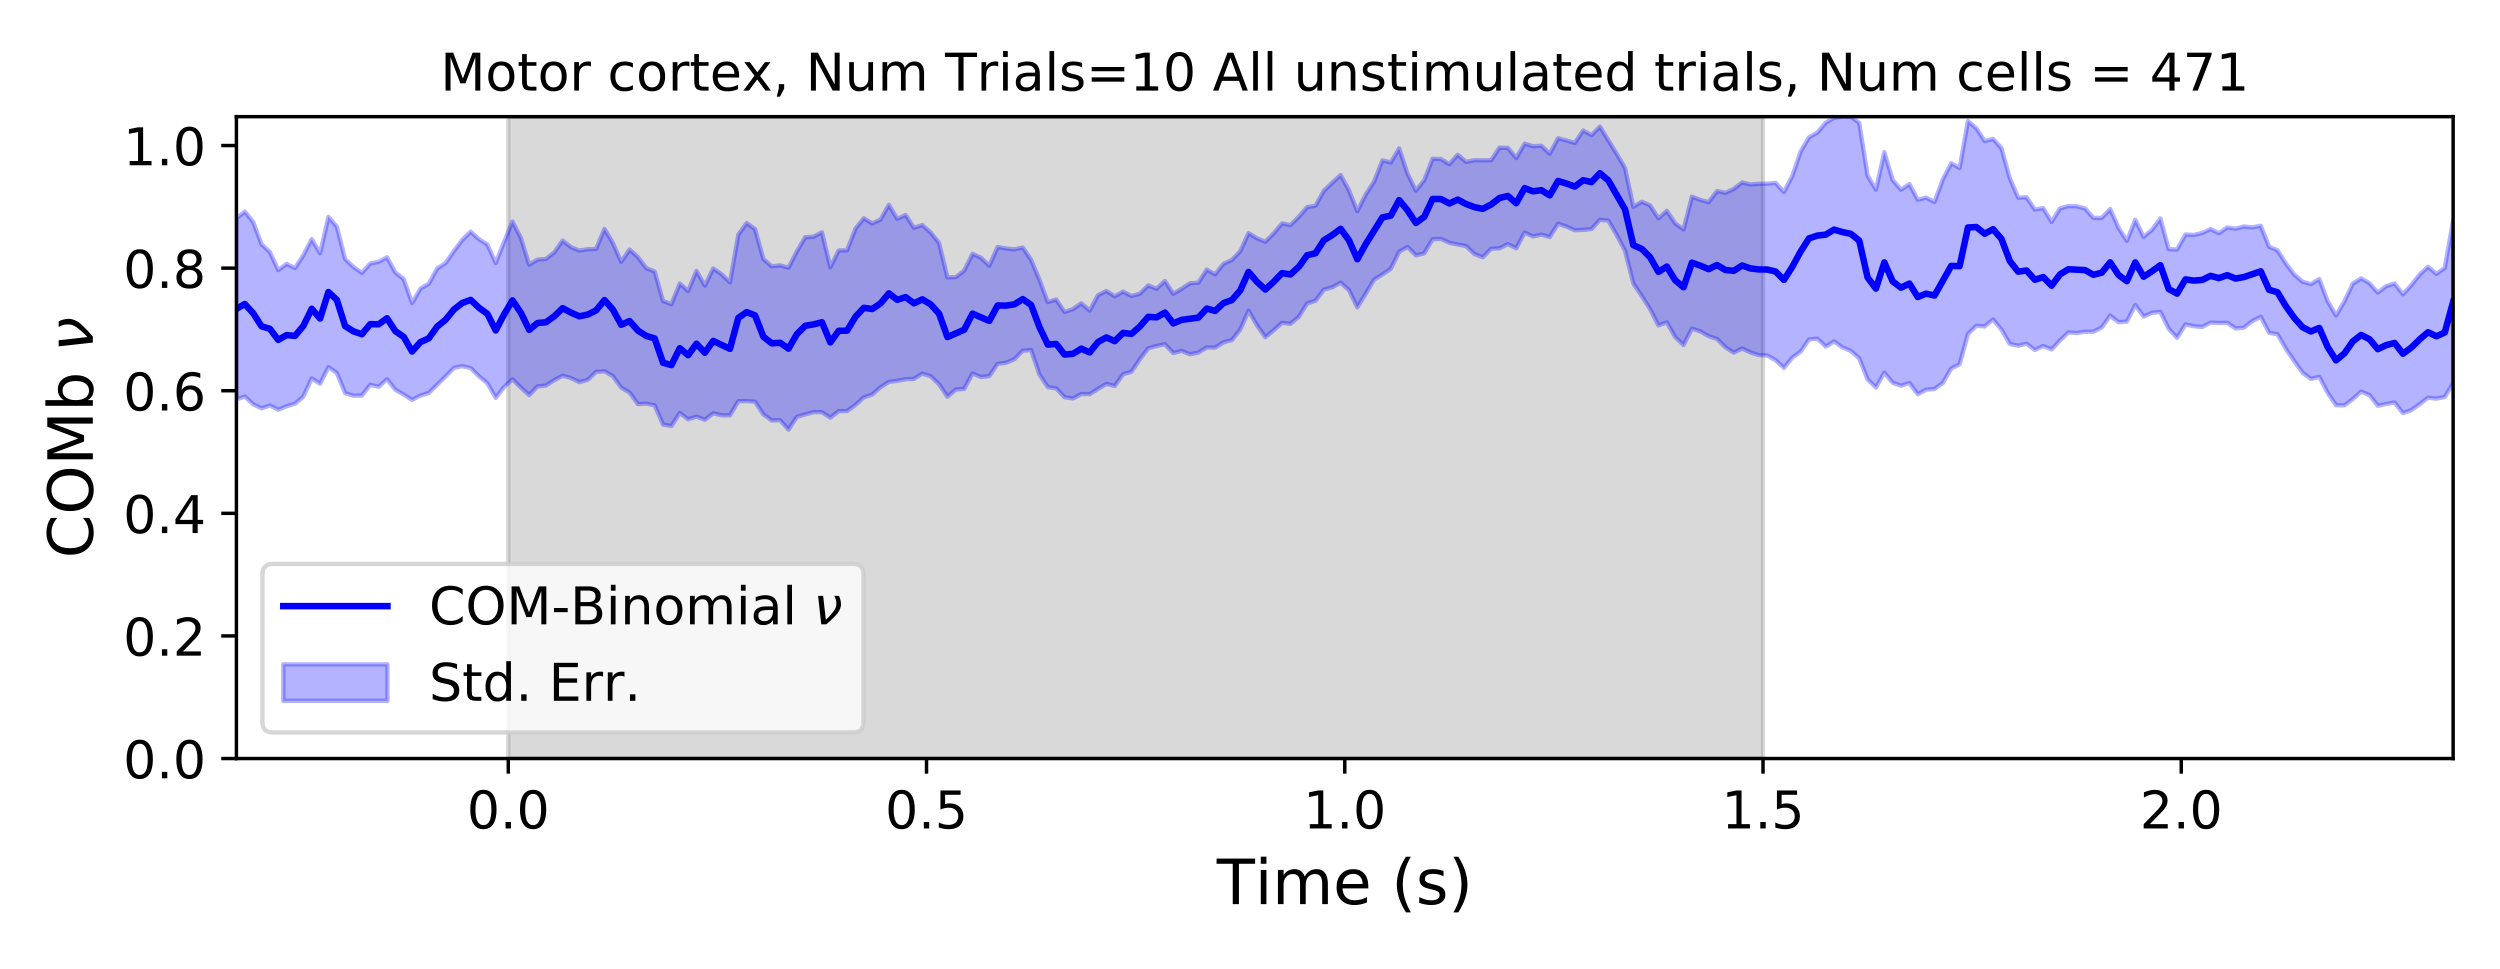 <?xml version="1.0" encoding="utf-8" standalone="no"?>
<!DOCTYPE svg PUBLIC "-//W3C//DTD SVG 1.1//EN"
  "http://www.w3.org/Graphics/SVG/1.1/DTD/svg11.dtd">
<!-- Created with matplotlib (https://matplotlib.org/) -->
<svg height="223.2pt" version="1.1" viewBox="0 0 576 223.2" width="576pt" xmlns="http://www.w3.org/2000/svg" xmlns:xlink="http://www.w3.org/1999/xlink">
 <defs>
  <style type="text/css">
*{stroke-linecap:butt;stroke-linejoin:round;}
  </style>
 </defs>
 <g id="figure_1">
  <g id="patch_1">
   <path d="M 0 223.2 
L 576 223.2 
L 576 0 
L 0 0 
z
" style="fill:#ffffff;"/>
  </g>
  <g id="axes_1">
   <g id="patch_2">
    <path d="M 54.47 174.76 
L 565.2 174.76 
L 565.2 26.88 
L 54.47 26.88 
z
" style="fill:#ffffff;"/>
   </g>
   <g id="PolyCollection_1">
    <defs>
     <path d="M 117.107 -48.44 
L 117.107 -196.32 
L 406.199 -196.32 
L 406.199 -48.44 
L 406.199 -48.44 
L 117.107 -48.44 
z
" id="mba319d0491" style="stroke:#808080;stroke-opacity:0.3;"/>
    </defs>
    <g clip-path="url(#p3c05fff64a)">
     <use style="fill:#808080;fill-opacity:0.3;stroke:#808080;stroke-opacity:0.3;" x="0" xlink:href="#mba319d0491" y="223.2"/>
    </g>
   </g>
   <g id="PolyCollection_2">
    <defs>
     <path d="M 54.47 -172.899 
L 54.47 -131.17 
L 56.397 -131.855 
L 58.325 -130.06 
L 60.252 -129.113 
L 62.179 -129.777 
L 64.106 -128.797 
L 66.034 -129.599 
L 67.961 -130.177 
L 69.888 -131.813 
L 71.816 -136.007 
L 73.743 -134.775 
L 75.67 -138.603 
L 77.597 -137.265 
L 79.525 -132.605 
L 81.452 -132.026 
L 83.379 -132.067 
L 85.307 -134.558 
L 87.234 -134.084 
L 89.161 -135.82 
L 91.088 -133.397 
L 93.016 -132.292 
L 94.943 -131.051 
L 96.87 -132.063 
L 98.798 -132.67 
L 100.725 -134.563 
L 102.652 -136.452 
L 104.579 -138.423 
L 106.507 -138.834 
L 108.434 -138.39 
L 110.361 -136.495 
L 112.288 -134.907 
L 114.216 -131.537 
L 116.143 -134.05 
L 118.07 -135.812 
L 119.998 -133.912 
L 121.925 -132.17 
L 123.852 -134.178 
L 125.779 -134.359 
L 127.707 -135.627 
L 129.634 -136.632 
L 131.561 -136.095 
L 133.489 -135.155 
L 135.416 -135.693 
L 137.343 -137.517 
L 139.27 -137.659 
L 141.198 -136.546 
L 143.125 -133.898 
L 145.052 -132.75 
L 146.98 -130.097 
L 148.907 -130.192 
L 150.834 -129.818 
L 152.761 -125.38 
L 154.689 -125.044 
L 156.616 -128.049 
L 158.543 -126.6 
L 160.471 -127.212 
L 162.398 -126.474 
L 164.325 -127.97 
L 166.252 -127.52 
L 168.18 -127.514 
L 170.107 -130.766 
L 172.034 -130.789 
L 173.962 -130.653 
L 175.889 -127.716 
L 177.816 -126.332 
L 179.743 -126.381 
L 181.671 -124.216 
L 183.598 -127.16 
L 185.525 -127.72 
L 187.453 -128.249 
L 189.38 -128.232 
L 191.307 -126.969 
L 193.234 -128.467 
L 195.162 -128.491 
L 197.089 -129.907 
L 199.016 -131.642 
L 200.944 -132.295 
L 202.871 -133.988 
L 204.798 -135.205 
L 206.725 -135.463 
L 208.653 -135.828 
L 210.58 -135.915 
L 212.507 -137.11 
L 214.434 -136.508 
L 216.362 -134.653 
L 218.289 -131.792 
L 220.216 -133.448 
L 222.144 -133.608 
L 224.071 -137.149 
L 225.998 -136.332 
L 227.925 -136.535 
L 229.853 -139.367 
L 231.78 -139.611 
L 233.707 -140.43 
L 235.635 -142.395 
L 237.562 -142.556 
L 239.489 -136.903 
L 241.416 -134.011 
L 243.344 -133.715 
L 245.271 -131.684 
L 247.198 -131.378 
L 249.126 -132.419 
L 251.053 -132.373 
L 252.98 -133.592 
L 254.907 -134.758 
L 256.835 -134.266 
L 258.762 -136.971 
L 260.689 -137.542 
L 262.617 -140.41 
L 264.544 -142.946 
L 266.471 -143.492 
L 268.398 -143.892 
L 270.326 -141.866 
L 272.253 -142.342 
L 274.18 -141.567 
L 276.108 -141.971 
L 278.035 -143.149 
L 279.962 -143.119 
L 281.889 -144.332 
L 283.817 -144.842 
L 285.744 -147.252 
L 287.671 -151.6 
L 289.599 -148.266 
L 291.526 -145.503 
L 293.453 -147.112 
L 295.38 -148.817 
L 297.308 -148.603 
L 299.235 -150.198 
L 301.162 -153.276 
L 303.09 -153.906 
L 305.017 -156.459 
L 306.944 -156.995 
L 308.871 -158.09 
L 310.799 -156.353 
L 312.726 -152.396 
L 314.653 -155.519 
L 316.58 -158.759 
L 318.508 -159.969 
L 320.435 -161.271 
L 322.362 -165.186 
L 324.29 -166.31 
L 326.217 -164.353 
L 328.144 -164.832 
L 330.071 -168.082 
L 331.999 -168.158 
L 333.926 -167.266 
L 335.853 -166.862 
L 337.781 -166.505 
L 339.708 -164.676 
L 341.635 -163.911 
L 343.562 -165.891 
L 345.49 -165.977 
L 347.417 -166.962 
L 349.344 -165.981 
L 351.272 -169.612 
L 353.199 -168.725 
L 355.126 -169.147 
L 357.053 -168.59 
L 358.981 -171.667 
L 360.908 -170.993 
L 362.835 -170.156 
L 364.763 -170.225 
L 366.69 -170.434 
L 368.617 -172.544 
L 370.544 -172.394 
L 372.472 -169.07 
L 374.399 -165.437 
L 376.326 -157.864 
L 378.254 -155.002 
L 380.181 -151.983 
L 382.108 -148.236 
L 384.035 -148.929 
L 385.963 -145.533 
L 387.89 -143.702 
L 389.817 -147.49 
L 391.745 -146.839 
L 393.672 -145.748 
L 395.599 -145.112 
L 397.526 -143.213 
L 399.454 -141.95 
L 401.381 -142.9 
L 403.308 -142 
L 405.236 -141.377 
L 407.163 -141.307 
L 409.09 -140.217 
L 411.017 -138.438 
L 412.945 -140.797 
L 414.872 -142.193 
L 416.799 -144.987 
L 418.726 -145.185 
L 420.654 -143.341 
L 422.581 -144.534 
L 424.508 -143.157 
L 426.436 -142.337 
L 428.363 -140.63 
L 430.29 -135.782 
L 432.217 -133.922 
L 434.145 -137.346 
L 436.072 -135.005 
L 437.999 -134.342 
L 439.927 -134.949 
L 441.854 -132.354 
L 443.781 -133.433 
L 445.708 -133.553 
L 447.636 -134.991 
L 449.563 -138.29 
L 451.49 -139.267 
L 453.418 -146.261 
L 455.345 -148.139 
L 457.272 -147.999 
L 459.199 -149.573 
L 461.127 -147.257 
L 463.054 -143.964 
L 464.981 -143.556 
L 466.909 -144.015 
L 468.836 -142.56 
L 470.763 -143.477 
L 472.69 -142.676 
L 474.618 -144.762 
L 476.545 -146.611 
L 478.472 -146.471 
L 480.4 -146.768 
L 482.327 -146.773 
L 484.254 -147.761 
L 486.181 -150.476 
L 488.109 -148.967 
L 490.036 -149.12 
L 491.963 -152.904 
L 493.891 -150.271 
L 495.818 -151.143 
L 497.745 -151.33 
L 499.672 -147.434 
L 501.6 -145.357 
L 503.527 -148.452 
L 505.454 -148.039 
L 507.382 -147.868 
L 509.309 -148.874 
L 511.236 -148.799 
L 513.163 -148.82 
L 515.091 -147.523 
L 517.018 -147.719 
L 518.945 -149.234 
L 520.872 -150.193 
L 522.8 -146.527 
L 524.727 -146.186 
L 526.654 -142.832 
L 528.582 -140.008 
L 530.509 -137.336 
L 532.436 -135.907 
L 534.363 -136.378 
L 536.291 -132.694 
L 538.218 -129.844 
L 540.145 -129.795 
L 542.073 -131.225 
L 544 -132.982 
L 545.927 -132.168 
L 547.854 -129.716 
L 549.782 -130.114 
L 551.709 -130.465 
L 553.636 -128.017 
L 555.564 -128.71 
L 557.491 -130.077 
L 559.418 -131.574 
L 561.345 -131.345 
L 563.273 -131.73 
L 565.2 -134.895 
L 565.2 -172.413 
L 565.2 -172.413 
L 563.273 -161.464 
L 561.345 -160.105 
L 559.418 -161.741 
L 557.491 -159.947 
L 555.564 -157.514 
L 553.636 -155.403 
L 551.709 -157.892 
L 549.782 -157.266 
L 547.854 -155.792 
L 545.927 -157.938 
L 544 -159.067 
L 542.073 -157.829 
L 540.145 -153.747 
L 538.218 -150.523 
L 536.291 -153.81 
L 534.363 -158.908 
L 532.436 -157.754 
L 530.509 -158.295 
L 528.582 -159.954 
L 526.654 -162.51 
L 524.727 -165.543 
L 522.8 -166.34 
L 520.872 -171.182 
L 518.945 -170.804 
L 517.018 -171.023 
L 515.091 -170.515 
L 513.163 -170.791 
L 511.236 -169.466 
L 509.309 -170.421 
L 507.382 -169.531 
L 505.454 -169.075 
L 503.527 -169.181 
L 501.6 -165.729 
L 499.672 -165.807 
L 497.745 -172.862 
L 495.818 -170.245 
L 493.891 -168.621 
L 491.963 -172.571 
L 490.036 -167.714 
L 488.109 -170.709 
L 486.181 -175.043 
L 484.254 -173.001 
L 482.327 -172.997 
L 480.4 -175.162 
L 478.472 -175.678 
L 476.545 -175.72 
L 474.618 -175.181 
L 472.69 -172.073 
L 470.763 -175.247 
L 468.836 -174.934 
L 466.909 -177.741 
L 464.981 -177.659 
L 463.054 -182.17 
L 461.127 -189.087 
L 459.199 -191.203 
L 457.272 -190.695 
L 455.345 -193.642 
L 453.418 -195.316 
L 451.49 -184.485 
L 449.563 -185.584 
L 447.636 -181.89 
L 445.708 -176.67 
L 443.781 -177.656 
L 441.854 -177.185 
L 439.927 -180.793 
L 437.999 -179.49 
L 436.072 -181.724 
L 434.145 -188.148 
L 432.217 -179.51 
L 430.29 -182.755 
L 428.363 -194.907 
L 426.436 -196.32 
L 424.508 -196.301 
L 422.581 -196.054 
L 420.654 -194.94 
L 418.726 -192.656 
L 416.799 -191.563 
L 414.872 -188.328 
L 412.945 -182.663 
L 411.017 -178.97 
L 409.09 -181.064 
L 407.163 -180.888 
L 405.236 -180.855 
L 403.308 -180.7 
L 401.381 -181.165 
L 399.454 -179.654 
L 397.526 -178.767 
L 395.599 -179.175 
L 393.672 -176.629 
L 391.745 -177.16 
L 389.817 -177.872 
L 387.89 -170.329 
L 385.963 -171.727 
L 384.035 -174.626 
L 382.108 -172.894 
L 380.181 -175.882 
L 378.254 -176.723 
L 376.326 -175.544 
L 374.399 -184.513 
L 372.472 -187.776 
L 370.544 -190.915 
L 368.617 -194.025 
L 366.69 -192.057 
L 364.763 -193.138 
L 362.835 -190.267 
L 360.908 -190.84 
L 358.981 -191.344 
L 357.053 -187.775 
L 355.126 -189.632 
L 353.199 -189.51 
L 351.272 -190.104 
L 349.344 -186.782 
L 347.417 -189.128 
L 345.49 -189.179 
L 343.562 -186.293 
L 341.635 -186.251 
L 339.708 -186.288 
L 337.781 -185.902 
L 335.853 -187.546 
L 333.926 -185.367 
L 331.999 -186.553 
L 330.071 -186.625 
L 328.144 -181.667 
L 326.217 -179.306 
L 324.29 -183.201 
L 322.362 -189.01 
L 320.435 -185.76 
L 318.508 -186.259 
L 316.58 -181.34 
L 314.653 -178.347 
L 312.726 -174.55 
L 310.799 -179.36 
L 308.871 -182.871 
L 306.944 -181.085 
L 305.017 -179.248 
L 303.09 -175.804 
L 301.162 -175.49 
L 299.235 -173.232 
L 297.308 -171.324 
L 295.38 -171.729 
L 293.453 -169.429 
L 291.526 -167.498 
L 289.599 -168.292 
L 287.671 -169.489 
L 285.744 -165.302 
L 283.817 -163.29 
L 281.889 -162.41 
L 279.962 -159.99 
L 278.035 -161.08 
L 276.108 -158.072 
L 274.18 -157.935 
L 272.253 -156.67 
L 270.326 -155.517 
L 268.398 -158.473 
L 266.471 -156.668 
L 264.544 -157.449 
L 262.617 -155.52 
L 260.689 -155.006 
L 258.762 -156.024 
L 256.835 -154.934 
L 254.907 -156.159 
L 252.98 -155.201 
L 251.053 -151.642 
L 249.126 -153.318 
L 247.198 -151.97 
L 245.271 -151.337 
L 243.344 -154.203 
L 241.416 -153.591 
L 239.489 -158.778 
L 237.562 -163.353 
L 235.635 -166.172 
L 233.707 -165.731 
L 231.78 -165.953 
L 229.853 -166.278 
L 227.925 -161.988 
L 225.998 -163.825 
L 224.071 -164.721 
L 222.144 -160.854 
L 220.216 -159.343 
L 218.289 -159.288 
L 216.362 -167.199 
L 214.434 -169.621 
L 212.507 -171.354 
L 210.58 -170.722 
L 208.653 -173.651 
L 206.725 -172.784 
L 204.798 -176.013 
L 202.871 -172.603 
L 200.944 -171.714 
L 199.016 -172.922 
L 197.089 -170.494 
L 195.162 -165.531 
L 193.234 -165.491 
L 191.307 -161.653 
L 189.38 -169.677 
L 187.453 -168.675 
L 185.525 -168.552 
L 183.598 -165.265 
L 181.671 -161.532 
L 179.743 -162.056 
L 177.816 -161.854 
L 175.889 -163.506 
L 173.962 -170.419 
L 172.034 -171.789 
L 170.107 -169.136 
L 168.18 -158.136 
L 166.252 -160.018 
L 164.325 -161.328 
L 162.398 -157.393 
L 160.471 -160.794 
L 158.543 -156.145 
L 156.616 -157.88 
L 154.689 -153.118 
L 152.761 -153.863 
L 150.834 -160.637 
L 148.907 -161.417 
L 146.98 -163.971 
L 145.052 -165.703 
L 143.125 -162.858 
L 141.198 -167.24 
L 139.27 -170.463 
L 137.343 -165.857 
L 135.416 -165.773 
L 133.489 -165.48 
L 131.561 -166.249 
L 129.634 -167.773 
L 127.707 -165.056 
L 125.779 -163.544 
L 123.852 -163.391 
L 121.925 -162.23 
L 119.998 -168.415 
L 118.07 -172.161 
L 116.143 -167.492 
L 114.216 -162.614 
L 112.288 -166.885 
L 110.361 -168.091 
L 108.434 -169.822 
L 106.507 -167.935 
L 104.579 -165.355 
L 102.652 -162.601 
L 100.725 -161.342 
L 98.798 -157.837 
L 96.87 -156.713 
L 94.943 -153.377 
L 93.016 -158.873 
L 91.088 -160.429 
L 89.161 -163.917 
L 87.234 -162.869 
L 85.307 -162.492 
L 83.379 -160.328 
L 81.452 -161.682 
L 79.525 -163.503 
L 77.597 -170.98 
L 75.67 -173.241 
L 73.743 -164.859 
L 71.816 -168.108 
L 69.888 -164.4 
L 67.961 -161.443 
L 66.034 -162.39 
L 64.106 -160.974 
L 62.179 -165.116 
L 60.252 -166.937 
L 58.325 -172.045 
L 56.397 -174.447 
L 54.47 -172.899 
z
" id="mdafb222466" style="stroke:#0000ff;stroke-opacity:0.3;"/>
    </defs>
    <g clip-path="url(#p3c05fff64a)">
     <use style="fill:#0000ff;fill-opacity:0.3;stroke:#0000ff;stroke-opacity:0.3;" x="0" xlink:href="#mdafb222466" y="223.2"/>
    </g>
   </g>
   <g id="matplotlib.axis_1">
    <g id="xtick_1">
     <g id="line2d_1">
      <defs>
       <path d="M 0 0 
L 0 3.5 
" id="m2cf4602b49" style="stroke:#000000;stroke-width:0.8;"/>
      </defs>
      <g>
       <use style="stroke:#000000;stroke-width:0.8;" x="117.107" xlink:href="#m2cf4602b49" y="174.76"/>
      </g>
     </g>
     <g id="text_1">
      <!-- 0.0 -->
      <defs>
       <path d="M 31.781 66.406 
Q 24.172 66.406 20.328 58.906 
Q 16.5 51.422 16.5 36.375 
Q 16.5 21.391 20.328 13.891 
Q 24.172 6.391 31.781 6.391 
Q 39.453 6.391 43.281 13.891 
Q 47.125 21.391 47.125 36.375 
Q 47.125 51.422 43.281 58.906 
Q 39.453 66.406 31.781 66.406 
z
M 31.781 74.219 
Q 44.047 74.219 50.516 64.516 
Q 56.984 54.828 56.984 36.375 
Q 56.984 17.969 50.516 8.266 
Q 44.047 -1.422 31.781 -1.422 
Q 19.531 -1.422 13.062 8.266 
Q 6.594 17.969 6.594 36.375 
Q 6.594 54.828 13.062 64.516 
Q 19.531 74.219 31.781 74.219 
z
" id="DejaVuSans-48"/>
       <path d="M 10.688 12.406 
L 21 12.406 
L 21 0 
L 10.688 0 
z
" id="DejaVuSans-46"/>
      </defs>
      <g transform="translate(107.565 190.878)scale(0.12 -0.12)">
       <use xlink:href="#DejaVuSans-48"/>
       <use x="63.623" xlink:href="#DejaVuSans-46"/>
       <use x="95.41" xlink:href="#DejaVuSans-48"/>
      </g>
     </g>
    </g>
    <g id="xtick_2">
     <g id="line2d_2">
      <g>
       <use style="stroke:#000000;stroke-width:0.8;" x="213.471" xlink:href="#m2cf4602b49" y="174.76"/>
      </g>
     </g>
     <g id="text_2">
      <!-- 0.5 -->
      <defs>
       <path d="M 10.797 72.906 
L 49.516 72.906 
L 49.516 64.594 
L 19.828 64.594 
L 19.828 46.734 
Q 21.969 47.469 24.109 47.828 
Q 26.266 48.188 28.422 48.188 
Q 40.625 48.188 47.75 41.5 
Q 54.891 34.812 54.891 23.391 
Q 54.891 11.625 47.562 5.094 
Q 40.234 -1.422 26.906 -1.422 
Q 22.312 -1.422 17.547 -0.641 
Q 12.797 0.141 7.719 1.703 
L 7.719 11.625 
Q 12.109 9.234 16.797 8.062 
Q 21.484 6.891 26.703 6.891 
Q 35.156 6.891 40.078 11.328 
Q 45.016 15.766 45.016 23.391 
Q 45.016 31 40.078 35.438 
Q 35.156 39.891 26.703 39.891 
Q 22.75 39.891 18.812 39.016 
Q 14.891 38.141 10.797 36.281 
z
" id="DejaVuSans-53"/>
      </defs>
      <g transform="translate(203.929 190.878)scale(0.12 -0.12)">
       <use xlink:href="#DejaVuSans-48"/>
       <use x="63.623" xlink:href="#DejaVuSans-46"/>
       <use x="95.41" xlink:href="#DejaVuSans-53"/>
      </g>
     </g>
    </g>
    <g id="xtick_3">
     <g id="line2d_3">
      <g>
       <use style="stroke:#000000;stroke-width:0.8;" x="309.835" xlink:href="#m2cf4602b49" y="174.76"/>
      </g>
     </g>
     <g id="text_3">
      <!-- 1.0 -->
      <defs>
       <path d="M 12.406 8.297 
L 28.516 8.297 
L 28.516 63.922 
L 10.984 60.406 
L 10.984 69.391 
L 28.422 72.906 
L 38.281 72.906 
L 38.281 8.297 
L 54.391 8.297 
L 54.391 0 
L 12.406 0 
z
" id="DejaVuSans-49"/>
      </defs>
      <g transform="translate(300.293 190.878)scale(0.12 -0.12)">
       <use xlink:href="#DejaVuSans-49"/>
       <use x="63.623" xlink:href="#DejaVuSans-46"/>
       <use x="95.41" xlink:href="#DejaVuSans-48"/>
      </g>
     </g>
    </g>
    <g id="xtick_4">
     <g id="line2d_4">
      <g>
       <use style="stroke:#000000;stroke-width:0.8;" x="406.199" xlink:href="#m2cf4602b49" y="174.76"/>
      </g>
     </g>
     <g id="text_4">
      <!-- 1.5 -->
      <g transform="translate(396.657 190.878)scale(0.12 -0.12)">
       <use xlink:href="#DejaVuSans-49"/>
       <use x="63.623" xlink:href="#DejaVuSans-46"/>
       <use x="95.41" xlink:href="#DejaVuSans-53"/>
      </g>
     </g>
    </g>
    <g id="xtick_5">
     <g id="line2d_5">
      <g>
       <use style="stroke:#000000;stroke-width:0.8;" x="502.563" xlink:href="#m2cf4602b49" y="174.76"/>
      </g>
     </g>
     <g id="text_5">
      <!-- 2.0 -->
      <defs>
       <path d="M 19.188 8.297 
L 53.609 8.297 
L 53.609 0 
L 7.328 0 
L 7.328 8.297 
Q 12.938 14.109 22.625 23.891 
Q 32.328 33.688 34.812 36.531 
Q 39.547 41.844 41.422 45.531 
Q 43.312 49.219 43.312 52.781 
Q 43.312 58.594 39.234 62.25 
Q 35.156 65.922 28.609 65.922 
Q 23.969 65.922 18.812 64.312 
Q 13.672 62.703 7.812 59.422 
L 7.812 69.391 
Q 13.766 71.781 18.938 73 
Q 24.125 74.219 28.422 74.219 
Q 39.75 74.219 46.484 68.547 
Q 53.219 62.891 53.219 53.422 
Q 53.219 48.922 51.531 44.891 
Q 49.859 40.875 45.406 35.406 
Q 44.188 33.984 37.641 27.219 
Q 31.109 20.453 19.188 8.297 
z
" id="DejaVuSans-50"/>
      </defs>
      <g transform="translate(493.021 190.878)scale(0.12 -0.12)">
       <use xlink:href="#DejaVuSans-50"/>
       <use x="63.623" xlink:href="#DejaVuSans-46"/>
       <use x="95.41" xlink:href="#DejaVuSans-48"/>
      </g>
     </g>
    </g>
    <g id="text_6">
     <!-- Time (s) -->
     <defs>
      <path d="M -0.297 72.906 
L 61.375 72.906 
L 61.375 64.594 
L 35.5 64.594 
L 35.5 0 
L 25.594 0 
L 25.594 64.594 
L -0.297 64.594 
z
" id="DejaVuSans-84"/>
      <path d="M 9.422 54.688 
L 18.406 54.688 
L 18.406 0 
L 9.422 0 
z
M 9.422 75.984 
L 18.406 75.984 
L 18.406 64.594 
L 9.422 64.594 
z
" id="DejaVuSans-105"/>
      <path d="M 52 44.188 
Q 55.375 50.25 60.062 53.125 
Q 64.75 56 71.094 56 
Q 79.641 56 84.281 50.016 
Q 88.922 44.047 88.922 33.016 
L 88.922 0 
L 79.891 0 
L 79.891 32.719 
Q 79.891 40.578 77.094 44.375 
Q 74.312 48.188 68.609 48.188 
Q 61.625 48.188 57.562 43.547 
Q 53.516 38.922 53.516 30.906 
L 53.516 0 
L 44.484 0 
L 44.484 32.719 
Q 44.484 40.625 41.703 44.406 
Q 38.922 48.188 33.109 48.188 
Q 26.219 48.188 22.156 43.531 
Q 18.109 38.875 18.109 30.906 
L 18.109 0 
L 9.078 0 
L 9.078 54.688 
L 18.109 54.688 
L 18.109 46.188 
Q 21.188 51.219 25.484 53.609 
Q 29.781 56 35.688 56 
Q 41.656 56 45.828 52.969 
Q 50 49.953 52 44.188 
z
" id="DejaVuSans-109"/>
      <path d="M 56.203 29.594 
L 56.203 25.203 
L 14.891 25.203 
Q 15.484 15.922 20.484 11.062 
Q 25.484 6.203 34.422 6.203 
Q 39.594 6.203 44.453 7.469 
Q 49.312 8.734 54.109 11.281 
L 54.109 2.781 
Q 49.266 0.734 44.188 -0.344 
Q 39.109 -1.422 33.891 -1.422 
Q 20.797 -1.422 13.156 6.188 
Q 5.516 13.812 5.516 26.812 
Q 5.516 40.234 12.766 48.109 
Q 20.016 56 32.328 56 
Q 43.359 56 49.781 48.891 
Q 56.203 41.797 56.203 29.594 
z
M 47.219 32.234 
Q 47.125 39.594 43.094 43.984 
Q 39.062 48.391 32.422 48.391 
Q 24.906 48.391 20.391 44.141 
Q 15.875 39.891 15.188 32.172 
z
" id="DejaVuSans-101"/>
      <path id="DejaVuSans-32"/>
      <path d="M 31 75.875 
Q 24.469 64.656 21.281 53.656 
Q 18.109 42.672 18.109 31.391 
Q 18.109 20.125 21.312 9.062 
Q 24.516 -2 31 -13.188 
L 23.188 -13.188 
Q 15.875 -1.703 12.234 9.375 
Q 8.594 20.453 8.594 31.391 
Q 8.594 42.281 12.203 53.312 
Q 15.828 64.359 23.188 75.875 
z
" id="DejaVuSans-40"/>
      <path d="M 44.281 53.078 
L 44.281 44.578 
Q 40.484 46.531 36.375 47.5 
Q 32.281 48.484 27.875 48.484 
Q 21.188 48.484 17.844 46.438 
Q 14.5 44.391 14.5 40.281 
Q 14.5 37.156 16.891 35.375 
Q 19.281 33.594 26.516 31.984 
L 29.594 31.297 
Q 39.156 29.25 43.188 25.516 
Q 47.219 21.781 47.219 15.094 
Q 47.219 7.469 41.188 3.016 
Q 35.156 -1.422 24.609 -1.422 
Q 20.219 -1.422 15.453 -0.562 
Q 10.688 0.297 5.422 2 
L 5.422 11.281 
Q 10.406 8.688 15.234 7.391 
Q 20.062 6.109 24.812 6.109 
Q 31.156 6.109 34.562 8.281 
Q 37.984 10.453 37.984 14.406 
Q 37.984 18.062 35.516 20.016 
Q 33.062 21.969 24.703 23.781 
L 21.578 24.516 
Q 13.234 26.266 9.516 29.906 
Q 5.812 33.547 5.812 39.891 
Q 5.812 47.609 11.281 51.797 
Q 16.75 56 26.812 56 
Q 31.781 56 36.172 55.266 
Q 40.578 54.547 44.281 53.078 
z
" id="DejaVuSans-115"/>
      <path d="M 8.016 75.875 
L 15.828 75.875 
Q 23.141 64.359 26.781 53.312 
Q 30.422 42.281 30.422 31.391 
Q 30.422 20.453 26.781 9.375 
Q 23.141 -1.703 15.828 -13.188 
L 8.016 -13.188 
Q 14.5 -2 17.703 9.062 
Q 20.906 20.125 20.906 31.391 
Q 20.906 42.672 17.703 53.656 
Q 14.5 64.656 8.016 75.875 
z
" id="DejaVuSans-41"/>
     </defs>
     <g transform="translate(280.34 208.315)scale(0.144 -0.144)">
      <use xlink:href="#DejaVuSans-84"/>
      <use x="61.037" xlink:href="#DejaVuSans-105"/>
      <use x="88.82" xlink:href="#DejaVuSans-109"/>
      <use x="186.232" xlink:href="#DejaVuSans-101"/>
      <use x="247.756" xlink:href="#DejaVuSans-32"/>
      <use x="279.543" xlink:href="#DejaVuSans-40"/>
      <use x="318.557" xlink:href="#DejaVuSans-115"/>
      <use x="370.656" xlink:href="#DejaVuSans-41"/>
     </g>
    </g>
   </g>
   <g id="matplotlib.axis_2">
    <g id="ytick_1">
     <g id="line2d_6">
      <defs>
       <path d="M 0 0 
L -3.5 0 
" id="mcd2cde5e2b" style="stroke:#000000;stroke-width:0.8;"/>
      </defs>
      <g>
       <use style="stroke:#000000;stroke-width:0.8;" x="54.47" xlink:href="#mcd2cde5e2b" y="174.76"/>
      </g>
     </g>
     <g id="text_7">
      <!-- 0.0 -->
      <g transform="translate(28.386 179.319)scale(0.12 -0.12)">
       <use xlink:href="#DejaVuSans-48"/>
       <use x="63.623" xlink:href="#DejaVuSans-46"/>
       <use x="95.41" xlink:href="#DejaVuSans-48"/>
      </g>
     </g>
    </g>
    <g id="ytick_2">
     <g id="line2d_7">
      <g>
       <use style="stroke:#000000;stroke-width:0.8;" x="54.47" xlink:href="#mcd2cde5e2b" y="146.513"/>
      </g>
     </g>
     <g id="text_8">
      <!-- 0.2 -->
      <g transform="translate(28.386 151.072)scale(0.12 -0.12)">
       <use xlink:href="#DejaVuSans-48"/>
       <use x="63.623" xlink:href="#DejaVuSans-46"/>
       <use x="95.41" xlink:href="#DejaVuSans-50"/>
      </g>
     </g>
    </g>
    <g id="ytick_3">
     <g id="line2d_8">
      <g>
       <use style="stroke:#000000;stroke-width:0.8;" x="54.47" xlink:href="#mcd2cde5e2b" y="118.266"/>
      </g>
     </g>
     <g id="text_9">
      <!-- 0.4 -->
      <defs>
       <path d="M 37.797 64.312 
L 12.891 25.391 
L 37.797 25.391 
z
M 35.203 72.906 
L 47.609 72.906 
L 47.609 25.391 
L 58.016 25.391 
L 58.016 17.188 
L 47.609 17.188 
L 47.609 0 
L 37.797 0 
L 37.797 17.188 
L 4.891 17.188 
L 4.891 26.703 
z
" id="DejaVuSans-52"/>
      </defs>
      <g transform="translate(28.386 122.825)scale(0.12 -0.12)">
       <use xlink:href="#DejaVuSans-48"/>
       <use x="63.623" xlink:href="#DejaVuSans-46"/>
       <use x="95.41" xlink:href="#DejaVuSans-52"/>
      </g>
     </g>
    </g>
    <g id="ytick_4">
     <g id="line2d_9">
      <g>
       <use style="stroke:#000000;stroke-width:0.8;" x="54.47" xlink:href="#mcd2cde5e2b" y="90.018"/>
      </g>
     </g>
     <g id="text_10">
      <!-- 0.6 -->
      <defs>
       <path d="M 33.016 40.375 
Q 26.375 40.375 22.484 35.828 
Q 18.609 31.297 18.609 23.391 
Q 18.609 15.531 22.484 10.953 
Q 26.375 6.391 33.016 6.391 
Q 39.656 6.391 43.531 10.953 
Q 47.406 15.531 47.406 23.391 
Q 47.406 31.297 43.531 35.828 
Q 39.656 40.375 33.016 40.375 
z
M 52.594 71.297 
L 52.594 62.312 
Q 48.875 64.062 45.094 64.984 
Q 41.312 65.922 37.594 65.922 
Q 27.828 65.922 22.672 59.328 
Q 17.531 52.734 16.797 39.406 
Q 19.672 43.656 24.016 45.922 
Q 28.375 48.188 33.594 48.188 
Q 44.578 48.188 50.953 41.516 
Q 57.328 34.859 57.328 23.391 
Q 57.328 12.156 50.688 5.359 
Q 44.047 -1.422 33.016 -1.422 
Q 20.359 -1.422 13.672 8.266 
Q 6.984 17.969 6.984 36.375 
Q 6.984 53.656 15.188 63.938 
Q 23.391 74.219 37.203 74.219 
Q 40.922 74.219 44.703 73.484 
Q 48.484 72.75 52.594 71.297 
z
" id="DejaVuSans-54"/>
      </defs>
      <g transform="translate(28.386 94.577)scale(0.12 -0.12)">
       <use xlink:href="#DejaVuSans-48"/>
       <use x="63.623" xlink:href="#DejaVuSans-46"/>
       <use x="95.41" xlink:href="#DejaVuSans-54"/>
      </g>
     </g>
    </g>
    <g id="ytick_5">
     <g id="line2d_10">
      <g>
       <use style="stroke:#000000;stroke-width:0.8;" x="54.47" xlink:href="#mcd2cde5e2b" y="61.771"/>
      </g>
     </g>
     <g id="text_11">
      <!-- 0.8 -->
      <defs>
       <path d="M 31.781 34.625 
Q 24.75 34.625 20.719 30.859 
Q 16.703 27.094 16.703 20.516 
Q 16.703 13.922 20.719 10.156 
Q 24.75 6.391 31.781 6.391 
Q 38.812 6.391 42.859 10.172 
Q 46.922 13.969 46.922 20.516 
Q 46.922 27.094 42.891 30.859 
Q 38.875 34.625 31.781 34.625 
z
M 21.922 38.812 
Q 15.578 40.375 12.031 44.719 
Q 8.5 49.078 8.5 55.328 
Q 8.5 64.062 14.719 69.141 
Q 20.953 74.219 31.781 74.219 
Q 42.672 74.219 48.875 69.141 
Q 55.078 64.062 55.078 55.328 
Q 55.078 49.078 51.531 44.719 
Q 48 40.375 41.703 38.812 
Q 48.828 37.156 52.797 32.312 
Q 56.781 27.484 56.781 20.516 
Q 56.781 9.906 50.312 4.234 
Q 43.844 -1.422 31.781 -1.422 
Q 19.734 -1.422 13.25 4.234 
Q 6.781 9.906 6.781 20.516 
Q 6.781 27.484 10.781 32.312 
Q 14.797 37.156 21.922 38.812 
z
M 18.312 54.391 
Q 18.312 48.734 21.844 45.562 
Q 25.391 42.391 31.781 42.391 
Q 38.141 42.391 41.719 45.562 
Q 45.312 48.734 45.312 54.391 
Q 45.312 60.062 41.719 63.234 
Q 38.141 66.406 31.781 66.406 
Q 25.391 66.406 21.844 63.234 
Q 18.312 60.062 18.312 54.391 
z
" id="DejaVuSans-56"/>
      </defs>
      <g transform="translate(28.386 66.33)scale(0.12 -0.12)">
       <use xlink:href="#DejaVuSans-48"/>
       <use x="63.623" xlink:href="#DejaVuSans-46"/>
       <use x="95.41" xlink:href="#DejaVuSans-56"/>
      </g>
     </g>
    </g>
    <g id="ytick_6">
     <g id="line2d_11">
      <g>
       <use style="stroke:#000000;stroke-width:0.8;" x="54.47" xlink:href="#mcd2cde5e2b" y="33.524"/>
      </g>
     </g>
     <g id="text_12">
      <!-- 1.0 -->
      <g transform="translate(28.386 38.083)scale(0.12 -0.12)">
       <use xlink:href="#DejaVuSans-49"/>
       <use x="63.623" xlink:href="#DejaVuSans-46"/>
       <use x="95.41" xlink:href="#DejaVuSans-48"/>
      </g>
     </g>
    </g>
    <g id="text_13">
     <!-- COMb $\nu$ -->
     <defs>
      <path d="M 64.406 67.281 
L 64.406 56.891 
Q 59.422 61.531 53.781 63.812 
Q 48.141 66.109 41.797 66.109 
Q 29.297 66.109 22.656 58.469 
Q 16.016 50.828 16.016 36.375 
Q 16.016 21.969 22.656 14.328 
Q 29.297 6.688 41.797 6.688 
Q 48.141 6.688 53.781 8.984 
Q 59.422 11.281 64.406 15.922 
L 64.406 5.609 
Q 59.234 2.094 53.438 0.328 
Q 47.656 -1.422 41.219 -1.422 
Q 24.656 -1.422 15.125 8.703 
Q 5.609 18.844 5.609 36.375 
Q 5.609 53.953 15.125 64.078 
Q 24.656 74.219 41.219 74.219 
Q 47.75 74.219 53.531 72.484 
Q 59.328 70.75 64.406 67.281 
z
" id="DejaVuSans-67"/>
      <path d="M 39.406 66.219 
Q 28.656 66.219 22.328 58.203 
Q 16.016 50.203 16.016 36.375 
Q 16.016 22.609 22.328 14.594 
Q 28.656 6.594 39.406 6.594 
Q 50.141 6.594 56.422 14.594 
Q 62.703 22.609 62.703 36.375 
Q 62.703 50.203 56.422 58.203 
Q 50.141 66.219 39.406 66.219 
z
M 39.406 74.219 
Q 54.734 74.219 63.906 63.938 
Q 73.094 53.656 73.094 36.375 
Q 73.094 19.141 63.906 8.859 
Q 54.734 -1.422 39.406 -1.422 
Q 24.031 -1.422 14.812 8.828 
Q 5.609 19.094 5.609 36.375 
Q 5.609 53.656 14.812 63.938 
Q 24.031 74.219 39.406 74.219 
z
" id="DejaVuSans-79"/>
      <path d="M 9.812 72.906 
L 24.516 72.906 
L 43.109 23.297 
L 61.812 72.906 
L 76.516 72.906 
L 76.516 0 
L 66.891 0 
L 66.891 64.016 
L 48.094 14.016 
L 38.188 14.016 
L 19.391 64.016 
L 19.391 0 
L 9.812 0 
z
" id="DejaVuSans-77"/>
      <path d="M 48.688 27.297 
Q 48.688 37.203 44.609 42.844 
Q 40.531 48.484 33.406 48.484 
Q 26.266 48.484 22.188 42.844 
Q 18.109 37.203 18.109 27.297 
Q 18.109 17.391 22.188 11.75 
Q 26.266 6.109 33.406 6.109 
Q 40.531 6.109 44.609 11.75 
Q 48.688 17.391 48.688 27.297 
z
M 18.109 46.391 
Q 20.953 51.266 25.266 53.625 
Q 29.594 56 35.594 56 
Q 45.562 56 51.781 48.094 
Q 58.016 40.188 58.016 27.297 
Q 58.016 14.406 51.781 6.484 
Q 45.562 -1.422 35.594 -1.422 
Q 29.594 -1.422 25.266 0.953 
Q 20.953 3.328 18.109 8.203 
L 18.109 0 
L 9.078 0 
L 9.078 75.984 
L 18.109 75.984 
z
" id="DejaVuSans-98"/>
      <path d="M 14.984 0 
L 8.938 54.688 
L 18.609 54.688 
L 23.781 8.797 
Q 30.812 14.844 37.359 23.25 
Q 42.281 29.547 43.562 35.016 
Q 44.141 37.594 43.891 42.484 
Q 43.656 48.297 39.75 54.688 
L 48.828 54.688 
L 48.828 54.688 
Q 51.375 50.344 52.391 44.281 
Q 53.375 38.719 52.641 34.906 
Q 50.781 25.344 42.484 16.797 
Q 31.641 5.672 24.562 0 
z
" id="DejaVuSans-Oblique-957"/>
     </defs>
     <g transform="translate(21.392 128.612)rotate(-90)scale(0.144 -0.144)">
      <use transform="translate(0 0.016)" xlink:href="#DejaVuSans-67"/>
      <use transform="translate(69.824 0.016)" xlink:href="#DejaVuSans-79"/>
      <use transform="translate(148.535 0.016)" xlink:href="#DejaVuSans-77"/>
      <use transform="translate(234.814 0.016)" xlink:href="#DejaVuSans-98"/>
      <use transform="translate(298.291 0.016)" xlink:href="#DejaVuSans-32"/>
      <use transform="translate(330.078 0.016)" xlink:href="#DejaVuSans-Oblique-957"/>
     </g>
    </g>
   </g>
   <g id="line2d_12">
    <path clip-path="url(#p3c05fff64a)" d="M 54.47 71.166 
L 56.397 70.049 
L 58.325 72.148 
L 60.252 75.175 
L 62.179 75.754 
L 64.106 78.315 
L 66.034 77.206 
L 67.961 77.39 
L 69.888 75.094 
L 71.816 71.142 
L 73.743 73.383 
L 75.67 67.278 
L 77.597 69.077 
L 79.525 75.146 
L 81.452 76.346 
L 83.379 77.003 
L 85.307 74.675 
L 87.234 74.723 
L 89.161 73.331 
L 91.088 76.287 
L 93.016 77.618 
L 94.943 80.986 
L 96.87 78.812 
L 98.798 77.946 
L 100.725 75.248 
L 102.652 73.674 
L 104.579 71.311 
L 106.507 69.815 
L 108.434 69.094 
L 110.361 70.907 
L 112.288 72.304 
L 114.216 76.124 
L 116.143 72.429 
L 118.07 69.214 
L 119.998 72.037 
L 121.925 76 
L 123.852 74.415 
L 125.779 74.248 
L 127.707 72.858 
L 129.634 70.998 
L 131.561 72.028 
L 133.489 72.883 
L 135.416 72.467 
L 137.343 71.513 
L 139.27 69.139 
L 141.198 71.307 
L 143.125 74.822 
L 145.052 73.973 
L 146.98 76.166 
L 148.907 77.396 
L 150.834 77.972 
L 152.761 83.579 
L 154.689 84.119 
L 156.616 80.235 
L 158.543 81.827 
L 160.471 79.197 
L 162.398 81.267 
L 164.325 78.551 
L 168.18 80.375 
L 170.107 73.249 
L 172.034 71.911 
L 173.962 72.664 
L 175.889 77.589 
L 177.816 79.107 
L 179.743 78.981 
L 181.671 80.326 
L 183.598 76.987 
L 185.525 75.064 
L 187.453 74.738 
L 189.38 74.245 
L 191.307 78.889 
L 193.234 76.221 
L 195.162 76.189 
L 197.089 72.999 
L 199.016 70.918 
L 200.944 71.195 
L 202.871 69.904 
L 204.798 67.591 
L 206.725 69.076 
L 208.653 68.461 
L 210.58 69.881 
L 212.507 68.968 
L 214.434 70.136 
L 216.362 72.274 
L 218.289 77.66 
L 222.144 75.969 
L 224.071 72.265 
L 227.925 73.938 
L 229.853 70.378 
L 231.78 70.418 
L 233.707 70.119 
L 235.635 68.916 
L 237.562 70.246 
L 239.489 75.359 
L 241.416 79.399 
L 243.344 79.241 
L 245.271 81.69 
L 247.198 81.526 
L 249.126 80.331 
L 251.053 81.192 
L 252.98 78.803 
L 254.907 77.742 
L 256.835 78.6 
L 258.762 76.702 
L 260.689 76.926 
L 262.617 75.235 
L 264.544 73.002 
L 266.471 73.12 
L 268.398 72.017 
L 270.326 74.508 
L 272.253 73.694 
L 276.108 73.179 
L 278.035 71.086 
L 279.962 71.645 
L 281.889 69.829 
L 283.817 69.134 
L 285.744 66.923 
L 287.671 62.655 
L 289.599 64.921 
L 291.526 66.699 
L 293.453 64.93 
L 295.38 62.927 
L 297.308 63.236 
L 299.235 61.485 
L 301.162 58.817 
L 303.09 58.345 
L 305.017 55.347 
L 306.944 54.16 
L 308.871 52.719 
L 310.799 55.344 
L 312.726 59.727 
L 314.653 56.267 
L 318.508 50.086 
L 320.435 49.685 
L 322.362 46.102 
L 324.29 48.444 
L 326.217 51.371 
L 328.144 49.95 
L 330.071 45.847 
L 331.999 45.845 
L 333.926 46.883 
L 335.853 45.996 
L 337.781 46.997 
L 339.708 47.718 
L 341.635 48.119 
L 343.562 47.108 
L 345.49 45.622 
L 347.417 45.155 
L 349.344 46.818 
L 351.272 43.342 
L 353.199 44.083 
L 355.126 43.811 
L 357.053 45.017 
L 358.981 41.694 
L 360.908 42.283 
L 362.835 42.989 
L 364.763 41.518 
L 366.69 41.954 
L 368.617 39.916 
L 370.544 41.545 
L 374.399 48.225 
L 376.326 56.496 
L 378.254 57.337 
L 380.181 59.268 
L 382.108 62.635 
L 384.035 61.423 
L 385.963 64.57 
L 387.89 66.185 
L 389.817 60.519 
L 391.745 61.201 
L 393.672 62.011 
L 395.599 61.057 
L 397.526 62.21 
L 399.454 62.398 
L 401.381 61.167 
L 403.308 61.85 
L 405.236 62.084 
L 407.163 62.103 
L 409.09 62.559 
L 411.017 64.496 
L 412.945 61.47 
L 414.872 57.939 
L 416.799 54.925 
L 418.726 54.279 
L 420.654 54.06 
L 422.581 52.906 
L 424.508 53.471 
L 426.436 53.871 
L 428.363 55.432 
L 430.29 63.931 
L 432.217 66.484 
L 434.145 60.453 
L 436.072 64.835 
L 437.999 66.284 
L 439.927 65.329 
L 441.854 68.431 
L 443.781 67.656 
L 445.708 68.089 
L 449.563 61.263 
L 451.49 61.324 
L 453.418 52.411 
L 455.345 52.31 
L 457.272 53.853 
L 459.199 52.812 
L 461.127 55.028 
L 463.054 60.133 
L 464.981 62.592 
L 466.909 62.322 
L 468.836 64.453 
L 470.763 63.838 
L 472.69 65.825 
L 474.618 63.228 
L 476.545 62.035 
L 480.4 62.235 
L 482.327 63.315 
L 484.254 62.819 
L 486.181 60.441 
L 488.109 63.362 
L 490.036 64.783 
L 491.963 60.463 
L 493.891 63.754 
L 495.818 62.506 
L 497.745 61.104 
L 499.672 66.58 
L 501.6 67.657 
L 503.527 64.383 
L 505.454 64.643 
L 507.382 64.501 
L 509.309 63.553 
L 511.236 64.067 
L 513.163 63.394 
L 515.091 64.181 
L 517.018 63.829 
L 520.872 62.512 
L 522.8 66.767 
L 524.727 67.335 
L 526.654 70.529 
L 528.582 73.219 
L 530.509 75.384 
L 532.436 76.369 
L 534.363 75.557 
L 536.291 79.948 
L 538.218 83.017 
L 540.145 81.429 
L 542.073 78.673 
L 544 77.175 
L 545.927 78.147 
L 547.854 80.446 
L 549.782 79.51 
L 551.709 79.022 
L 553.636 81.49 
L 555.564 80.088 
L 557.491 78.188 
L 559.418 76.542 
L 561.345 77.475 
L 563.273 76.603 
L 565.2 69.546 
L 565.2 69.546 
" style="fill:none;stroke:#0000ff;stroke-linecap:square;stroke-width:1.5;"/>
   </g>
   <g id="patch_3">
    <path d="M 54.47 174.76 
L 54.47 26.88 
" style="fill:none;stroke:#000000;stroke-linecap:square;stroke-linejoin:miter;stroke-width:0.8;"/>
   </g>
   <g id="patch_4">
    <path d="M 565.2 174.76 
L 565.2 26.88 
" style="fill:none;stroke:#000000;stroke-linecap:square;stroke-linejoin:miter;stroke-width:0.8;"/>
   </g>
   <g id="patch_5">
    <path d="M 54.47 174.76 
L 565.2 174.76 
" style="fill:none;stroke:#000000;stroke-linecap:square;stroke-linejoin:miter;stroke-width:0.8;"/>
   </g>
   <g id="patch_6">
    <path d="M 54.47 26.88 
L 565.2 26.88 
" style="fill:none;stroke:#000000;stroke-linecap:square;stroke-linejoin:miter;stroke-width:0.8;"/>
   </g>
   <g id="text_14">
    <!-- Motor cortex, Num Trials=10 All unstimulated trials, Num cells = 471 -->
    <defs>
     <path d="M 30.609 48.391 
Q 23.391 48.391 19.188 42.75 
Q 14.984 37.109 14.984 27.297 
Q 14.984 17.484 19.156 11.844 
Q 23.344 6.203 30.609 6.203 
Q 37.797 6.203 41.984 11.859 
Q 46.188 17.531 46.188 27.297 
Q 46.188 37.016 41.984 42.703 
Q 37.797 48.391 30.609 48.391 
z
M 30.609 56 
Q 42.328 56 49.016 48.375 
Q 55.719 40.766 55.719 27.297 
Q 55.719 13.875 49.016 6.219 
Q 42.328 -1.422 30.609 -1.422 
Q 18.844 -1.422 12.172 6.219 
Q 5.516 13.875 5.516 27.297 
Q 5.516 40.766 12.172 48.375 
Q 18.844 56 30.609 56 
z
" id="DejaVuSans-111"/>
     <path d="M 18.312 70.219 
L 18.312 54.688 
L 36.812 54.688 
L 36.812 47.703 
L 18.312 47.703 
L 18.312 18.016 
Q 18.312 11.328 20.141 9.422 
Q 21.969 7.516 27.594 7.516 
L 36.812 7.516 
L 36.812 0 
L 27.594 0 
Q 17.188 0 13.234 3.875 
Q 9.281 7.766 9.281 18.016 
L 9.281 47.703 
L 2.688 47.703 
L 2.688 54.688 
L 9.281 54.688 
L 9.281 70.219 
z
" id="DejaVuSans-116"/>
     <path d="M 41.109 46.297 
Q 39.594 47.172 37.812 47.578 
Q 36.031 48 33.891 48 
Q 26.266 48 22.188 43.047 
Q 18.109 38.094 18.109 28.812 
L 18.109 0 
L 9.078 0 
L 9.078 54.688 
L 18.109 54.688 
L 18.109 46.188 
Q 20.953 51.172 25.484 53.578 
Q 30.031 56 36.531 56 
Q 37.453 56 38.578 55.875 
Q 39.703 55.766 41.062 55.516 
z
" id="DejaVuSans-114"/>
     <path d="M 48.781 52.594 
L 48.781 44.188 
Q 44.969 46.297 41.141 47.344 
Q 37.312 48.391 33.406 48.391 
Q 24.656 48.391 19.812 42.844 
Q 14.984 37.312 14.984 27.297 
Q 14.984 17.281 19.812 11.734 
Q 24.656 6.203 33.406 6.203 
Q 37.312 6.203 41.141 7.25 
Q 44.969 8.297 48.781 10.406 
L 48.781 2.094 
Q 45.016 0.344 40.984 -0.531 
Q 36.969 -1.422 32.422 -1.422 
Q 20.062 -1.422 12.781 6.344 
Q 5.516 14.109 5.516 27.297 
Q 5.516 40.672 12.859 48.328 
Q 20.219 56 33.016 56 
Q 37.156 56 41.109 55.141 
Q 45.062 54.297 48.781 52.594 
z
" id="DejaVuSans-99"/>
     <path d="M 54.891 54.688 
L 35.109 28.078 
L 55.906 0 
L 45.312 0 
L 29.391 21.484 
L 13.484 0 
L 2.875 0 
L 24.125 28.609 
L 4.688 54.688 
L 15.281 54.688 
L 29.781 35.203 
L 44.281 54.688 
z
" id="DejaVuSans-120"/>
     <path d="M 11.719 12.406 
L 22.016 12.406 
L 22.016 4 
L 14.016 -11.625 
L 7.719 -11.625 
L 11.719 4 
z
" id="DejaVuSans-44"/>
     <path d="M 9.812 72.906 
L 23.094 72.906 
L 55.422 11.922 
L 55.422 72.906 
L 64.984 72.906 
L 64.984 0 
L 51.703 0 
L 19.391 60.984 
L 19.391 0 
L 9.812 0 
z
" id="DejaVuSans-78"/>
     <path d="M 8.5 21.578 
L 8.5 54.688 
L 17.484 54.688 
L 17.484 21.922 
Q 17.484 14.156 20.5 10.266 
Q 23.531 6.391 29.594 6.391 
Q 36.859 6.391 41.078 11.031 
Q 45.312 15.672 45.312 23.688 
L 45.312 54.688 
L 54.297 54.688 
L 54.297 0 
L 45.312 0 
L 45.312 8.406 
Q 42.047 3.422 37.719 1 
Q 33.406 -1.422 27.688 -1.422 
Q 18.266 -1.422 13.375 4.438 
Q 8.5 10.297 8.5 21.578 
z
M 31.109 56 
z
" id="DejaVuSans-117"/>
     <path d="M 34.281 27.484 
Q 23.391 27.484 19.188 25 
Q 14.984 22.516 14.984 16.5 
Q 14.984 11.719 18.141 8.906 
Q 21.297 6.109 26.703 6.109 
Q 34.188 6.109 38.703 11.406 
Q 43.219 16.703 43.219 25.484 
L 43.219 27.484 
z
M 52.203 31.203 
L 52.203 0 
L 43.219 0 
L 43.219 8.297 
Q 40.141 3.328 35.547 0.953 
Q 30.953 -1.422 24.312 -1.422 
Q 15.922 -1.422 10.953 3.297 
Q 6 8.016 6 15.922 
Q 6 25.141 12.172 29.828 
Q 18.359 34.516 30.609 34.516 
L 43.219 34.516 
L 43.219 35.406 
Q 43.219 41.609 39.141 45 
Q 35.062 48.391 27.688 48.391 
Q 23 48.391 18.547 47.266 
Q 14.109 46.141 10.016 43.891 
L 10.016 52.203 
Q 14.938 54.109 19.578 55.047 
Q 24.219 56 28.609 56 
Q 40.484 56 46.344 49.844 
Q 52.203 43.703 52.203 31.203 
z
" id="DejaVuSans-97"/>
     <path d="M 9.422 75.984 
L 18.406 75.984 
L 18.406 0 
L 9.422 0 
z
" id="DejaVuSans-108"/>
     <path d="M 10.594 45.406 
L 73.188 45.406 
L 73.188 37.203 
L 10.594 37.203 
z
M 10.594 25.484 
L 73.188 25.484 
L 73.188 17.188 
L 10.594 17.188 
z
" id="DejaVuSans-61"/>
     <path d="M 34.188 63.188 
L 20.797 26.906 
L 47.609 26.906 
z
M 28.609 72.906 
L 39.797 72.906 
L 67.578 0 
L 57.328 0 
L 50.688 18.703 
L 17.828 18.703 
L 11.188 0 
L 0.781 0 
z
" id="DejaVuSans-65"/>
     <path d="M 54.891 33.016 
L 54.891 0 
L 45.906 0 
L 45.906 32.719 
Q 45.906 40.484 42.875 44.328 
Q 39.844 48.188 33.797 48.188 
Q 26.516 48.188 22.312 43.547 
Q 18.109 38.922 18.109 30.906 
L 18.109 0 
L 9.078 0 
L 9.078 54.688 
L 18.109 54.688 
L 18.109 46.188 
Q 21.344 51.125 25.703 53.562 
Q 30.078 56 35.797 56 
Q 45.219 56 50.047 50.172 
Q 54.891 44.344 54.891 33.016 
z
" id="DejaVuSans-110"/>
     <path d="M 45.406 46.391 
L 45.406 75.984 
L 54.391 75.984 
L 54.391 0 
L 45.406 0 
L 45.406 8.203 
Q 42.578 3.328 38.25 0.953 
Q 33.938 -1.422 27.875 -1.422 
Q 17.969 -1.422 11.734 6.484 
Q 5.516 14.406 5.516 27.297 
Q 5.516 40.188 11.734 48.094 
Q 17.969 56 27.875 56 
Q 33.938 56 38.25 53.625 
Q 42.578 51.266 45.406 46.391 
z
M 14.797 27.297 
Q 14.797 17.391 18.875 11.75 
Q 22.953 6.109 30.078 6.109 
Q 37.203 6.109 41.297 11.75 
Q 45.406 17.391 45.406 27.297 
Q 45.406 37.203 41.297 42.844 
Q 37.203 48.484 30.078 48.484 
Q 22.953 48.484 18.875 42.844 
Q 14.797 37.203 14.797 27.297 
z
" id="DejaVuSans-100"/>
     <path d="M 8.203 72.906 
L 55.078 72.906 
L 55.078 68.703 
L 28.609 0 
L 18.312 0 
L 43.219 64.594 
L 8.203 64.594 
z
" id="DejaVuSans-55"/>
    </defs>
    <g transform="translate(101.478 20.88)scale(0.12 -0.12)">
     <use xlink:href="#DejaVuSans-77"/>
     <use x="86.279" xlink:href="#DejaVuSans-111"/>
     <use x="147.461" xlink:href="#DejaVuSans-116"/>
     <use x="186.67" xlink:href="#DejaVuSans-111"/>
     <use x="247.852" xlink:href="#DejaVuSans-114"/>
     <use x="288.965" xlink:href="#DejaVuSans-32"/>
     <use x="320.752" xlink:href="#DejaVuSans-99"/>
     <use x="375.732" xlink:href="#DejaVuSans-111"/>
     <use x="436.914" xlink:href="#DejaVuSans-114"/>
     <use x="478.027" xlink:href="#DejaVuSans-116"/>
     <use x="517.236" xlink:href="#DejaVuSans-101"/>
     <use x="578.744" xlink:href="#DejaVuSans-120"/>
     <use x="637.924" xlink:href="#DejaVuSans-44"/>
     <use x="669.711" xlink:href="#DejaVuSans-32"/>
     <use x="701.498" xlink:href="#DejaVuSans-78"/>
     <use x="776.303" xlink:href="#DejaVuSans-117"/>
     <use x="839.682" xlink:href="#DejaVuSans-109"/>
     <use x="937.094" xlink:href="#DejaVuSans-32"/>
     <use x="968.881" xlink:href="#DejaVuSans-84"/>
     <use x="1029.746" xlink:href="#DejaVuSans-114"/>
     <use x="1070.859" xlink:href="#DejaVuSans-105"/>
     <use x="1098.643" xlink:href="#DejaVuSans-97"/>
     <use x="1159.922" xlink:href="#DejaVuSans-108"/>
     <use x="1187.705" xlink:href="#DejaVuSans-115"/>
     <use x="1239.805" xlink:href="#DejaVuSans-61"/>
     <use x="1323.594" xlink:href="#DejaVuSans-49"/>
     <use x="1387.217" xlink:href="#DejaVuSans-48"/>
     <use x="1450.84" xlink:href="#DejaVuSans-32"/>
     <use x="1482.627" xlink:href="#DejaVuSans-65"/>
     <use x="1551.035" xlink:href="#DejaVuSans-108"/>
     <use x="1578.818" xlink:href="#DejaVuSans-108"/>
     <use x="1606.602" xlink:href="#DejaVuSans-32"/>
     <use x="1638.389" xlink:href="#DejaVuSans-117"/>
     <use x="1701.768" xlink:href="#DejaVuSans-110"/>
     <use x="1765.146" xlink:href="#DejaVuSans-115"/>
     <use x="1817.246" xlink:href="#DejaVuSans-116"/>
     <use x="1856.455" xlink:href="#DejaVuSans-105"/>
     <use x="1884.238" xlink:href="#DejaVuSans-109"/>
     <use x="1981.65" xlink:href="#DejaVuSans-117"/>
     <use x="2045.029" xlink:href="#DejaVuSans-108"/>
     <use x="2072.812" xlink:href="#DejaVuSans-97"/>
     <use x="2134.092" xlink:href="#DejaVuSans-116"/>
     <use x="2173.301" xlink:href="#DejaVuSans-101"/>
     <use x="2234.824" xlink:href="#DejaVuSans-100"/>
     <use x="2298.301" xlink:href="#DejaVuSans-32"/>
     <use x="2330.088" xlink:href="#DejaVuSans-116"/>
     <use x="2369.297" xlink:href="#DejaVuSans-114"/>
     <use x="2410.41" xlink:href="#DejaVuSans-105"/>
     <use x="2438.193" xlink:href="#DejaVuSans-97"/>
     <use x="2499.473" xlink:href="#DejaVuSans-108"/>
     <use x="2527.256" xlink:href="#DejaVuSans-115"/>
     <use x="2579.355" xlink:href="#DejaVuSans-44"/>
     <use x="2611.143" xlink:href="#DejaVuSans-32"/>
     <use x="2642.93" xlink:href="#DejaVuSans-78"/>
     <use x="2717.734" xlink:href="#DejaVuSans-117"/>
     <use x="2781.113" xlink:href="#DejaVuSans-109"/>
     <use x="2878.525" xlink:href="#DejaVuSans-32"/>
     <use x="2910.312" xlink:href="#DejaVuSans-99"/>
     <use x="2965.293" xlink:href="#DejaVuSans-101"/>
     <use x="3026.816" xlink:href="#DejaVuSans-108"/>
     <use x="3054.6" xlink:href="#DejaVuSans-108"/>
     <use x="3082.383" xlink:href="#DejaVuSans-115"/>
     <use x="3134.482" xlink:href="#DejaVuSans-32"/>
     <use x="3166.27" xlink:href="#DejaVuSans-61"/>
     <use x="3250.059" xlink:href="#DejaVuSans-32"/>
     <use x="3281.846" xlink:href="#DejaVuSans-52"/>
     <use x="3345.469" xlink:href="#DejaVuSans-55"/>
     <use x="3409.092" xlink:href="#DejaVuSans-49"/>
    </g>
   </g>
   <g id="legend_1">
    <g id="patch_7">
     <path d="M 62.87 168.76 
L 196.55 168.76 
Q 198.95 168.76 198.95 166.36 
L 198.95 132.333 
Q 198.95 129.933 196.55 129.933 
L 62.87 129.933 
Q 60.47 129.933 60.47 132.333 
L 60.47 166.36 
Q 60.47 168.76 62.87 168.76 
z
" style="fill:#ffffff;opacity:0.8;stroke:#cccccc;stroke-linejoin:miter;"/>
    </g>
    <g id="line2d_13">
     <path d="M 65.27 139.651 
L 89.27 139.651 
" style="fill:none;stroke:#0000ff;stroke-linecap:square;stroke-width:1.5;"/>
    </g>
    <g id="line2d_14"/>
    <g id="text_15">
     <!-- COM-Binomial $\nu$ -->
     <defs>
      <path d="M 4.891 31.391 
L 31.203 31.391 
L 31.203 23.391 
L 4.891 23.391 
z
" id="DejaVuSans-45"/>
      <path d="M 19.672 34.812 
L 19.672 8.109 
L 35.5 8.109 
Q 43.453 8.109 47.281 11.406 
Q 51.125 14.703 51.125 21.484 
Q 51.125 28.328 47.281 31.562 
Q 43.453 34.812 35.5 34.812 
z
M 19.672 64.797 
L 19.672 42.828 
L 34.281 42.828 
Q 41.5 42.828 45.031 45.531 
Q 48.578 48.25 48.578 53.812 
Q 48.578 59.328 45.031 62.062 
Q 41.5 64.797 34.281 64.797 
z
M 9.812 72.906 
L 35.016 72.906 
Q 46.297 72.906 52.391 68.219 
Q 58.5 63.531 58.5 54.891 
Q 58.5 48.188 55.375 44.234 
Q 52.25 40.281 46.188 39.312 
Q 53.469 37.75 57.5 32.781 
Q 61.531 27.828 61.531 20.406 
Q 61.531 10.641 54.891 5.312 
Q 48.25 0 35.984 0 
L 9.812 0 
z
" id="DejaVuSans-66"/>
     </defs>
     <g transform="translate(98.87 143.851)scale(0.12 -0.12)">
      <use transform="translate(0 0.016)" xlink:href="#DejaVuSans-67"/>
      <use transform="translate(69.824 0.016)" xlink:href="#DejaVuSans-79"/>
      <use transform="translate(148.535 0.016)" xlink:href="#DejaVuSans-77"/>
      <use transform="translate(234.814 0.016)" xlink:href="#DejaVuSans-45"/>
      <use transform="translate(270.898 0.016)" xlink:href="#DejaVuSans-66"/>
      <use transform="translate(339.502 0.016)" xlink:href="#DejaVuSans-105"/>
      <use transform="translate(367.285 0.016)" xlink:href="#DejaVuSans-110"/>
      <use transform="translate(430.664 0.016)" xlink:href="#DejaVuSans-111"/>
      <use transform="translate(491.846 0.016)" xlink:href="#DejaVuSans-109"/>
      <use transform="translate(589.258 0.016)" xlink:href="#DejaVuSans-105"/>
      <use transform="translate(617.041 0.016)" xlink:href="#DejaVuSans-97"/>
      <use transform="translate(678.32 0.016)" xlink:href="#DejaVuSans-108"/>
      <use transform="translate(706.104 0.016)" xlink:href="#DejaVuSans-32"/>
      <use transform="translate(737.891 0.016)" xlink:href="#DejaVuSans-Oblique-957"/>
     </g>
    </g>
    <g id="patch_8">
     <path d="M 65.27 161.464 
L 89.27 161.464 
L 89.27 153.064 
L 65.27 153.064 
z
" style="fill:#0000ff;opacity:0.3;stroke:#0000ff;stroke-linejoin:miter;"/>
    </g>
    <g id="text_16">
     <!-- Std. Err. -->
     <defs>
      <path d="M 53.516 70.516 
L 53.516 60.891 
Q 47.906 63.578 42.922 64.891 
Q 37.938 66.219 33.297 66.219 
Q 25.25 66.219 20.875 63.094 
Q 16.5 59.969 16.5 54.203 
Q 16.5 49.359 19.406 46.891 
Q 22.312 44.438 30.422 42.922 
L 36.375 41.703 
Q 47.406 39.594 52.656 34.297 
Q 57.906 29 57.906 20.125 
Q 57.906 9.516 50.797 4.047 
Q 43.703 -1.422 29.984 -1.422 
Q 24.812 -1.422 18.969 -0.25 
Q 13.141 0.922 6.891 3.219 
L 6.891 13.375 
Q 12.891 10.016 18.656 8.297 
Q 24.422 6.594 29.984 6.594 
Q 38.422 6.594 43.016 9.906 
Q 47.609 13.234 47.609 19.391 
Q 47.609 24.75 44.312 27.781 
Q 41.016 30.812 33.5 32.328 
L 27.484 33.5 
Q 16.453 35.688 11.516 40.375 
Q 6.594 45.062 6.594 53.422 
Q 6.594 63.094 13.406 68.656 
Q 20.219 74.219 32.172 74.219 
Q 37.312 74.219 42.625 73.281 
Q 47.953 72.359 53.516 70.516 
z
" id="DejaVuSans-83"/>
      <path d="M 9.812 72.906 
L 55.906 72.906 
L 55.906 64.594 
L 19.672 64.594 
L 19.672 43.016 
L 54.391 43.016 
L 54.391 34.719 
L 19.672 34.719 
L 19.672 8.297 
L 56.781 8.297 
L 56.781 0 
L 9.812 0 
z
" id="DejaVuSans-69"/>
     </defs>
     <g transform="translate(98.87 161.464)scale(0.12 -0.12)">
      <use xlink:href="#DejaVuSans-83"/>
      <use x="63.477" xlink:href="#DejaVuSans-116"/>
      <use x="102.686" xlink:href="#DejaVuSans-100"/>
      <use x="166.162" xlink:href="#DejaVuSans-46"/>
      <use x="197.949" xlink:href="#DejaVuSans-32"/>
      <use x="229.736" xlink:href="#DejaVuSans-69"/>
      <use x="292.92" xlink:href="#DejaVuSans-114"/>
      <use x="334.018" xlink:href="#DejaVuSans-114"/>
      <use x="374.99" xlink:href="#DejaVuSans-46"/>
     </g>
    </g>
   </g>
  </g>
 </g>
 <defs>
  <clipPath id="p3c05fff64a">
   <rect height="147.88" width="510.73" x="54.47" y="26.88"/>
  </clipPath>
 </defs>
</svg>
